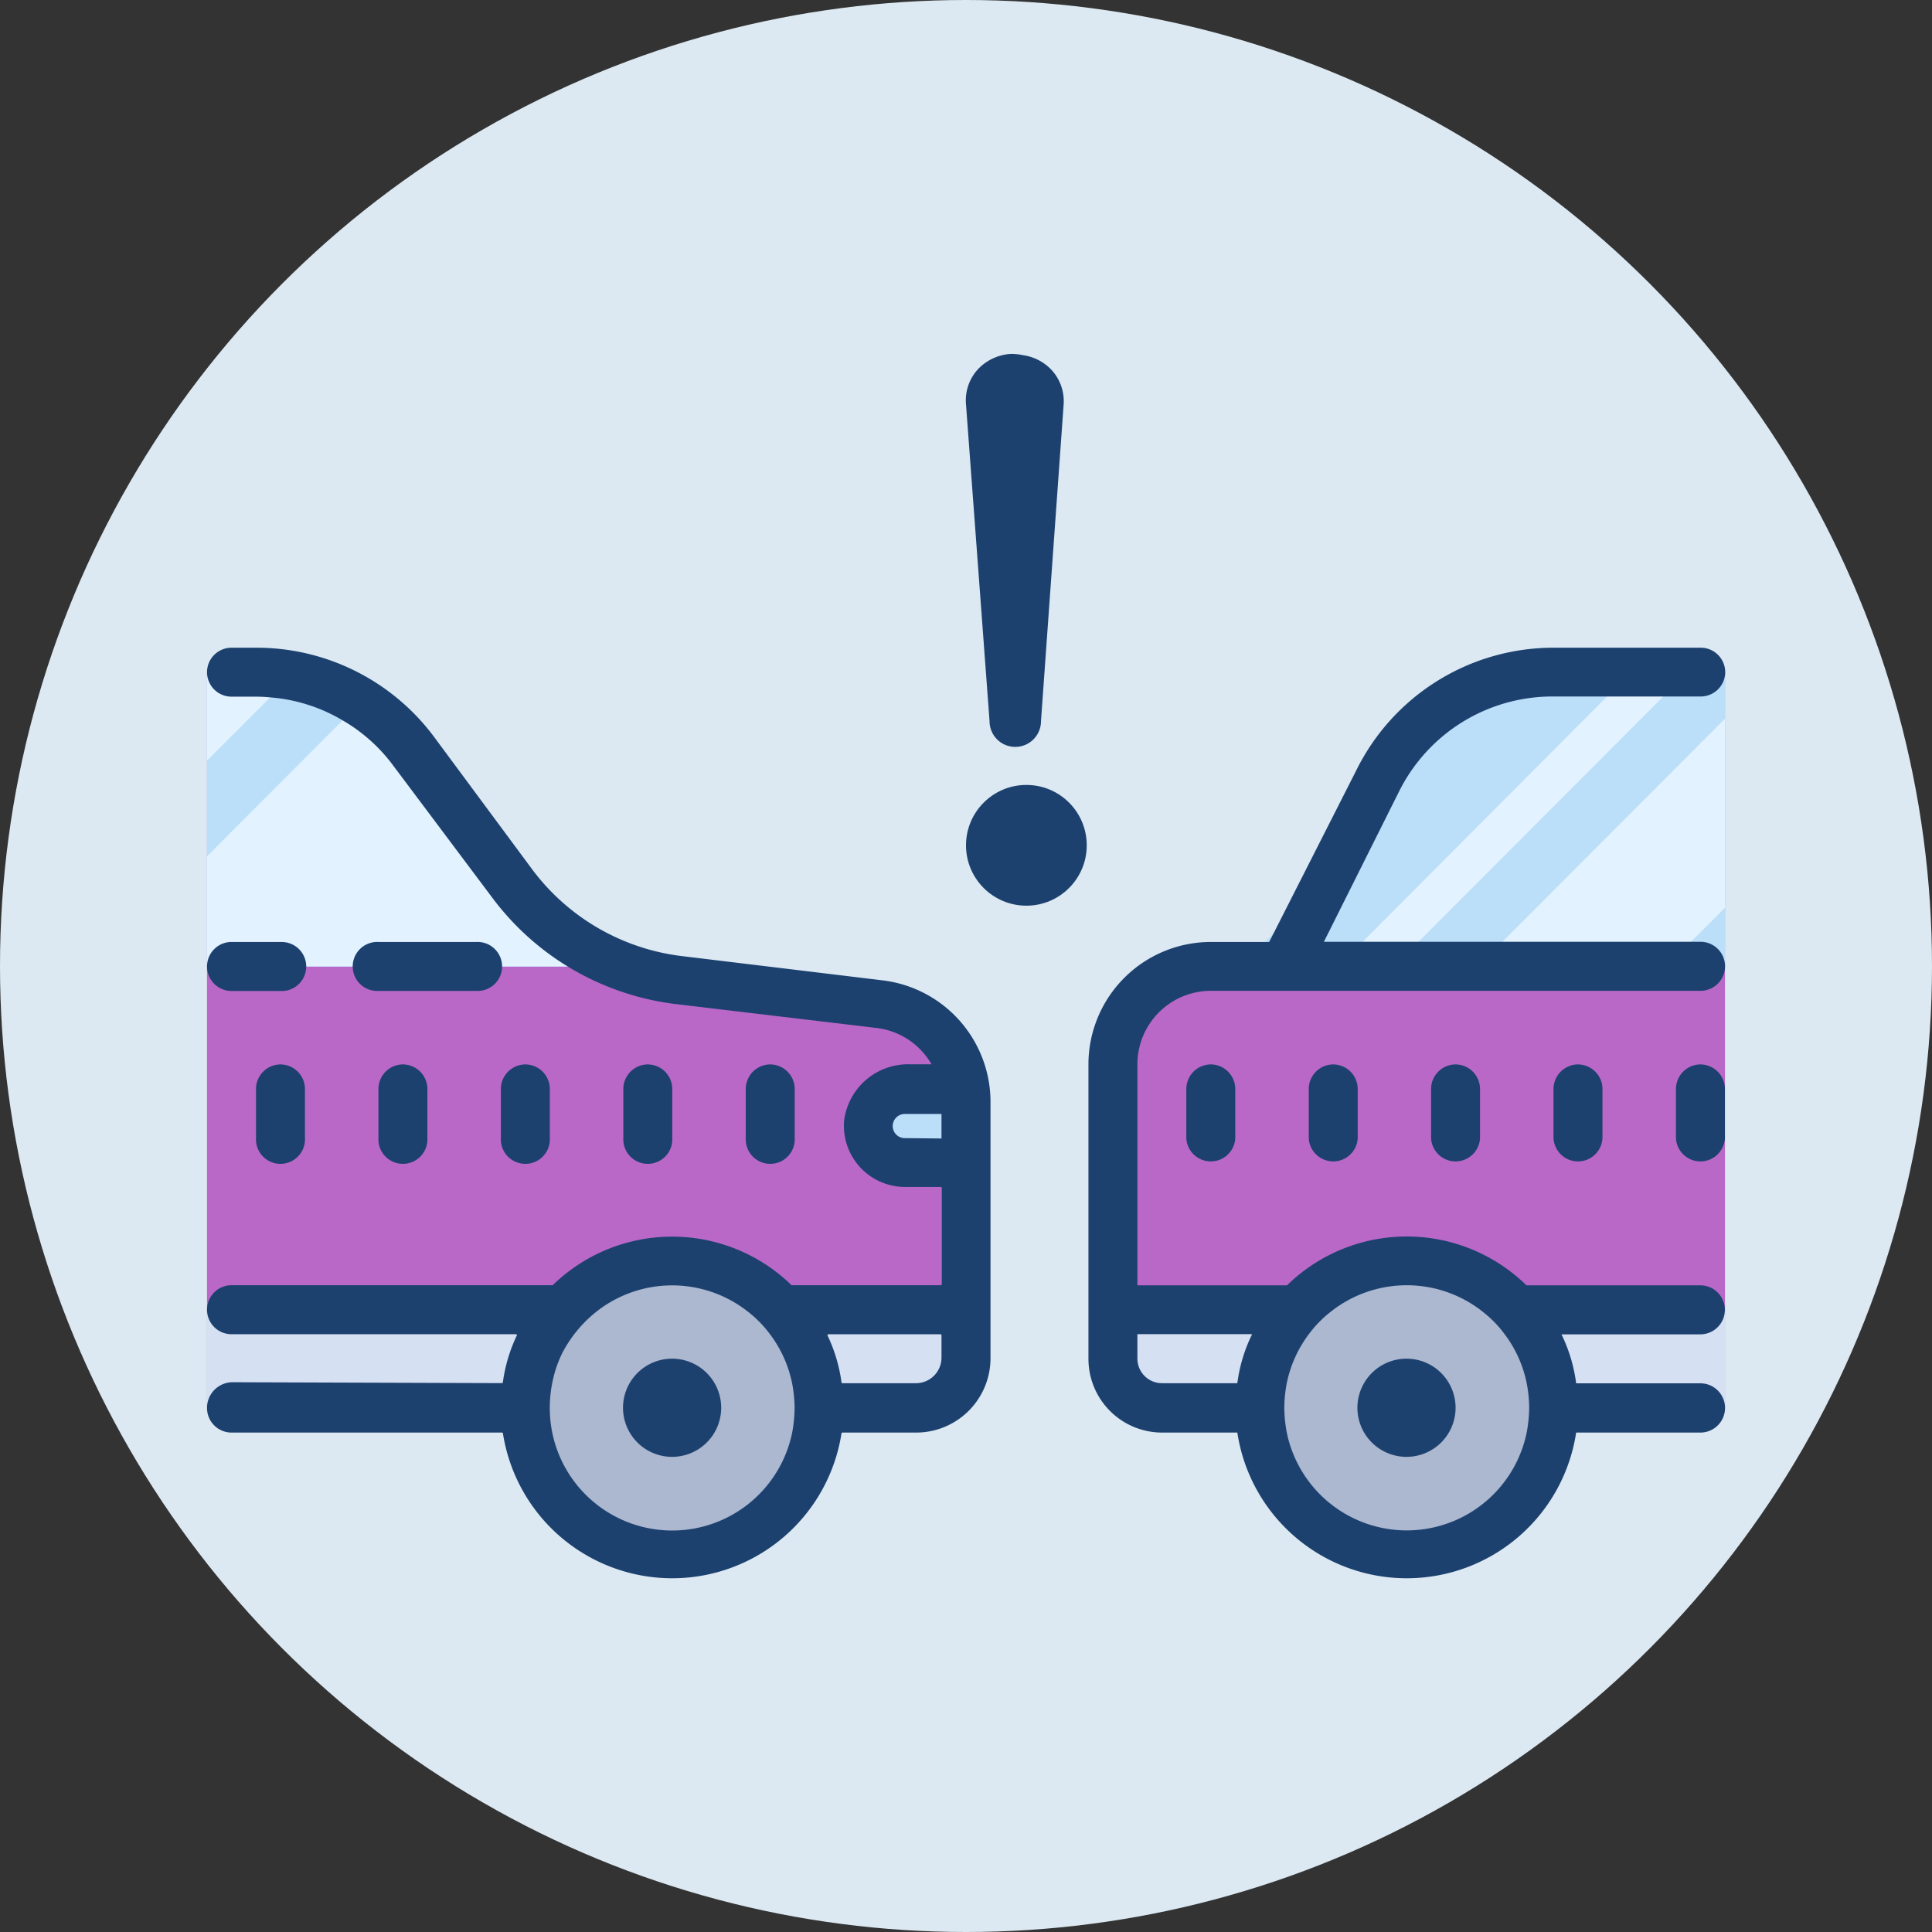 <svg xmlns="http://www.w3.org/2000/svg" width="32" height="32" viewBox="0 0 32 32">
  <rect x="0" y="0" width="32" height="32" fill="#333333" stroke="none"/>
  <g id="Active_Safety_-_Safe_Distance" data-name="Active Safety - Safe Distance" transform="translate(-40 -484)">
    <circle id="BG" cx="16" cy="16" r="16" transform="translate(40 484)" fill="#dce9f2"/>
    <g id="ic-safe_distance" data-name="ic-safe distance" transform="translate(42.429 482.862)">
      <path id="Path_84878" data-name="Path 84878" d="M48.138,20V32.177H38.811A.811.811,0,0,1,38,31.366V26.492a1.62,1.62,0,0,1,.916-1.456,1.583,1.583,0,0,1,.706-.166h1.217l.73-1.464.811-1.622A3.24,3.24,0,0,1,44.959,20q.158-.006.316,0Z" transform="translate(-21.996 -7.724)" fill="#ba68c8"/>
      <path id="Path_84879" data-name="Path 84879" d="M51.229,20V24.87H43.2l.556-.556.9-.908.811-1.622A3.24,3.24,0,0,1,48.05,20q.158-.006.316,0Z" transform="translate(-25.087 -7.724)" fill="#bbdef9"/>
      <path id="Path_84880" data-name="Path 84880" d="M48.138,46.11V47.7H38.811A.811.811,0,0,1,38,46.893V46.11Z" transform="translate(-21.996 -23.25)" fill="#d5e0f3"/>
      <path id="Path_84881" data-name="Path 84881" d="M49.917,24.469l-.406.406h3.122l.406-.406.568-.568V20.77ZM52.05,20l-.4.406-2.989,3-1.054,1.058-.406.406h.925l.406-.406,4.055-4.063L52.991,20Z" transform="translate(-27.465 -7.728)" fill="#e3f2ff"/>
      <path id="Path_84882" data-name="Path 84882" d="M48.27,44.879a2.435,2.435,0,1,0,.6,1.594A2.422,2.422,0,0,0,48.27,44.879Z" transform="translate(-25.563 -22.019)" fill="#acb7d0"/>
      <path id="Path_84883" data-name="Path 84883" d="M44.68,19a3.644,3.644,0,0,0-3.244,2.032L40.07,23.724l-.077.15h-.965A2.028,2.028,0,0,0,37,25.9v4.874A1.221,1.221,0,0,0,38.221,32h1.245a2.838,2.838,0,0,0,5.612,0h2.058a.408.408,0,0,0,.408-.408h0a.408.408,0,0,0-.408-.408H45.078a2.6,2.6,0,0,0-.243-.811h2.3a.406.406,0,0,0,.406-.406h0a.406.406,0,0,0-.406-.406H44.255a2.835,2.835,0,0,0-3.966,0H37.811V25.9a1.218,1.218,0,0,1,1.217-1.217h8.11a.406.406,0,0,0,.406-.406h0a.406.406,0,0,0-.406-.406H40.9l1.245-2.49a2.838,2.838,0,0,1,2.539-1.573h2.457a.406.406,0,0,0,.406-.406h0A.406.406,0,0,0,47.138,19ZM39.466,31.182H38.217a.407.407,0,0,1-.406-.406v-.406h1.9A2.6,2.6,0,0,0,39.466,31.182Zm1.553-1.188a2.026,2.026,0,0,1,2.47-.028c.012.008.024.02.036.028a1.914,1.914,0,0,1,.369.377,2.014,2.014,0,0,1,.365.811,2.254,2.254,0,0,1,.041.406,2.3,2.3,0,0,1-.041.41,2.028,2.028,0,0,1-3.974,0,2.3,2.3,0,0,1-.041-.41,2.254,2.254,0,0,1,.041-.406,2.014,2.014,0,0,1,.365-.811A1.916,1.916,0,0,1,41.019,29.994Z" transform="translate(-21.401 -7.134)" fill="#1d416f"/>
      <path id="Path_84884" data-name="Path 84884" d="M43.433,36.02a.408.408,0,0,0-.406.41v.811a.406.406,0,0,0,.811,0V36.43A.408.408,0,0,0,43.433,36.02Zm-2.028,0a.408.408,0,0,0-.406.41v.811a.406.406,0,0,0,.811,0V36.43A.408.408,0,0,0,41.406,36.02Zm8.11,0a.408.408,0,0,0-.406.41v.811a.406.406,0,0,0,.811,0V36.43A.408.408,0,0,0,49.516,36.02Zm-2.028,0a.408.408,0,0,0-.406.41v.811a.406.406,0,0,0,.811,0V36.43A.408.408,0,0,0,47.488,36.02Zm-2.028,0a.408.408,0,0,0-.406.41v.811a.406.406,0,0,0,.811,0V36.43A.408.408,0,0,0,45.461,36.02Zm-.811,4.874a.813.813,0,1,0,.811.811A.813.813,0,0,0,44.65,40.894Z" transform="translate(-23.779 -17.252)" fill="#1d416f"/>
      <g id="Group_162613" data-name="Group 162613" transform="translate(1 11.866)">
        <path id="Path_84885" data-name="Path 84885" d="M13.571,27.121v4.25a.811.811,0,0,1-.811.811H1V20h.811a3.272,3.272,0,0,1,.564.049.075.075,0,0,1,.028.008,3.1,3.1,0,0,1,1.135.45c.036.02.073.045.109.069h0a1.038,1.038,0,0,1,.105.081,1.279,1.279,0,0,1,.118.089,1.35,1.35,0,0,1,.114.1.108.108,0,0,0,.024.02c.036.036.073.073.105.109a1.245,1.245,0,0,1,.1.105c.032.036.065.077.1.118a.355.355,0,0,1,.032.041c.008,0,.012.012.016.016a.129.129,0,0,1,.024.028s.008.012.012.016l1.622,2.19a3.574,3.574,0,0,0,.32.377h0c.073.077.146.146.223.219a.706.706,0,0,0,.109.089.859.859,0,0,0,.1.081.31.31,0,0,0,.045.032,2.279,2.279,0,0,0,.2.142.857.857,0,0,0,.109.073.073.073,0,0,0,.028.02.739.739,0,0,0,.109.061.694.694,0,0,0,.093.053,1.518,1.518,0,0,0,.182.089l.045.024c.093.041.187.081.284.114a.031.031,0,0,0,.016.008,4.072,4.072,0,0,0,.884.211l.633.077,2.729.341A1.624,1.624,0,0,1,13.571,27.121Z" transform="translate(-1 -19.594)" fill="#ba68c8"/>
        <path id="Path_84886" data-name="Path 84886" d="M7.894,24.874H1V20h.811a3.272,3.272,0,0,1,.564.049H2.4s0,0,.008,0a3.1,3.1,0,0,1,1.135.45l.105.073h0a1.712,1.712,0,0,1,.223.17,1.35,1.35,0,0,1,.114.1.108.108,0,0,0,.024.02c.036.036.073.073.105.109a1.245,1.245,0,0,1,.1.105c.032.036.065.077.1.118a.355.355,0,0,1,.032.041c.008,0,.012.012.016.016a.129.129,0,0,1,.024.028c.008,0,.012.012.016.016l1.622,2.19a3.574,3.574,0,0,0,.32.377c.073.077.146.146.223.219a.706.706,0,0,0,.109.089.859.859,0,0,0,.1.081.31.31,0,0,0,.045.032,2.279,2.279,0,0,0,.2.142.857.857,0,0,0,.109.073.073.073,0,0,0,.028.02c.028.02.061.036.093.057,0,0,.008,0,.012.008l.1.049a1.518,1.518,0,0,0,.182.089l.045.024c.093.041.187.081.284.114A.031.031,0,0,0,7.894,24.874Z" transform="translate(-1 -19.594)" fill="#bbdef9"/>
        <path id="Path_84887" data-name="Path 84887" d="M13.571,46.11v.783a.811.811,0,0,1-.811.811H1V46.11Z" transform="translate(-1 -35.116)" fill="#d5e0f3"/>
        <path id="Path_84888" data-name="Path 84888" d="M28.29,37.176h1.456v1H28.29Z" transform="translate(-17.223 -29.805)" fill="#bbdef9"/>
        <path id="Path_84889" data-name="Path 84889" d="M7.026,24.432a2.278,2.278,0,0,1-.2-.142.309.309,0,0,1-.045-.032.859.859,0,0,1-.1-.081.706.706,0,0,1-.109-.089,2.585,2.585,0,0,1-.223-.2,3.574,3.574,0,0,1-.32-.377l-1.622-2.19c-.02-.028-.036-.053-.057-.077a.355.355,0,0,0-.032-.041c-.032-.041-.065-.081-.1-.118a1.244,1.244,0,0,0-.1-.105c-.032-.036-.069-.073-.105-.109a.108.108,0,0,1-.024-.02,1.35,1.35,0,0,0-.114-.1,1.279,1.279,0,0,0-.118-.089,1.038,1.038,0,0,0-.105-.081h0L3.543,20.5l0,0-.292.292L1,23.049v1.825H6.985l.284-.284,0,0,0,0C7.192,24.534,7.107,24.485,7.026,24.432ZM1,20v1.464l1.046-1.046.357-.361,0,0L2.46,20Z" transform="translate(-1 -19.594)" fill="#e3f2ff"/>
        <path id="Path_84890" data-name="Path 84890" d="M18.27,44.879a2.435,2.435,0,1,0,.6,1.594A2.422,2.422,0,0,0,18.27,44.879Z" transform="translate(-8.728 -33.886)" fill="#acb7d0"/>
        <path id="Path_84891" data-name="Path 84891" d="M12.2,24.511l-3.358-.406a3.64,3.64,0,0,1-2.47-1.452l-1.622-2.19A3.666,3.666,0,0,0,1.811,19H1.406A.406.406,0,0,0,1,19.405H1a.406.406,0,0,0,.406.406h.406a2.284,2.284,0,0,1,.235.012,2.768,2.768,0,0,1,1.2.381,2.764,2.764,0,0,1,.835.746l1.642,2.19A4.463,4.463,0,0,0,8.741,24.9L12.1,25.3a1.216,1.216,0,0,1,.9.6h-.361a1.068,1.068,0,0,0-1.086.924,1.014,1.014,0,0,0,1.009,1.108h.592a.016.016,0,0,1,.016.016v1.595a.016.016,0,0,1-.016.016H10.693a.016.016,0,0,1-.011,0,2.835,2.835,0,0,0-3.957,0,.014.014,0,0,1-.011,0H1.406A.406.406,0,0,0,1,29.965H1a.406.406,0,0,0,.406.406H6.118a.015.015,0,0,1,.013.021,2.607,2.607,0,0,0-.231.776.014.014,0,0,1-.014.013l-4.461-.015A.425.425,0,0,0,1,31.591H1A.406.406,0,0,0,1.406,32h4.48a.015.015,0,0,1,.015.013,2.838,2.838,0,0,0,5.608,0A.015.015,0,0,1,11.524,32h1.221a1.232,1.232,0,0,0,1.232-1.232V26.526A2.029,2.029,0,0,0,12.2,24.511Zm.357,2.612a.2.2,0,0,1-.2-.2.2.2,0,0,1,.2-.2h.608v.406Zm.608,3.638a.423.423,0,0,1-.421.421h-1.22a.015.015,0,0,1-.015-.013,2.6,2.6,0,0,0-.231-.776.015.015,0,0,1,.013-.021h1.858a.016.016,0,0,1,.016.016v.373ZM10.692,32a2.028,2.028,0,0,1-3.974,0,2.085,2.085,0,0,1,.006-.85,1.93,1.93,0,0,1,.167-.481,2.141,2.141,0,0,1,.56-.673,2.026,2.026,0,0,1,2.47-.028c.012.008.024.02.036.028a1.914,1.914,0,0,1,.369.377,2.014,2.014,0,0,1,.365.811,2.254,2.254,0,0,1,.041.406A2.3,2.3,0,0,1,10.692,32ZM2.217,23.874H1.406A.406.406,0,0,0,1,24.28H1a.406.406,0,0,0,.406.406h.811a.406.406,0,1,0,0-.811Z" transform="translate(-1 -19)" fill="#1d416f"/>
        <path id="Path_84892" data-name="Path 84892" d="M3.406,33.048a.408.408,0,0,0-.406.41v.811a.406.406,0,1,0,.811,0v-.811A.408.408,0,0,0,3.406,33.048Zm2.028,0a.408.408,0,0,0-.406.41v.811a.406.406,0,1,0,.811,0v-.811A.408.408,0,0,0,5.433,33.048Zm2.028,0a.408.408,0,0,0-.406.41v.811a.406.406,0,1,0,.811,0v-.811A.408.408,0,0,0,7.461,33.048Zm2.028,0a.408.408,0,0,0-.406.41v.811a.406.406,0,1,0,.811,0v-.811A.408.408,0,0,0,9.488,33.048Zm2.028,0a.408.408,0,0,0-.406.41v.811a.406.406,0,1,0,.811,0v-.811A.408.408,0,0,0,11.516,33.048ZM9.894,37.922a.813.813,0,1,0,.811.811A.813.813,0,0,0,9.894,37.922ZM6.65,31.02H5.028a.406.406,0,1,0,0,.811H6.65a.406.406,0,1,0,0-.811Z" transform="translate(-2.189 -26.146)" fill="#1d416f"/>
      </g>
      <g id="Group_162614" data-name="Group 162614" transform="translate(13.571 7)">
        <path id="Path_84893" data-name="Path 84893" d="M32.74,7a.817.817,0,0,0-.519.231A.761.761,0,0,0,32,7.824l.391,5.259a.426.426,0,0,0,.852,0l.375-5.243a.761.761,0,0,0-.217-.592.8.8,0,0,0-.455-.227A.905.905,0,0,0,32.74,7Z" transform="translate(-32.001 -7)" fill="#1d416f"/>
      </g>
      <g id="Group_162615" data-name="Group 162615" transform="translate(13.571 14.144)">
        <circle id="Ellipse_1955" data-name="Ellipse 1955" cx="1" cy="1" r="1" transform="translate(0 -0.005)" fill="#1d416f"/>
      </g>
    </g>
  </g>
</svg>
